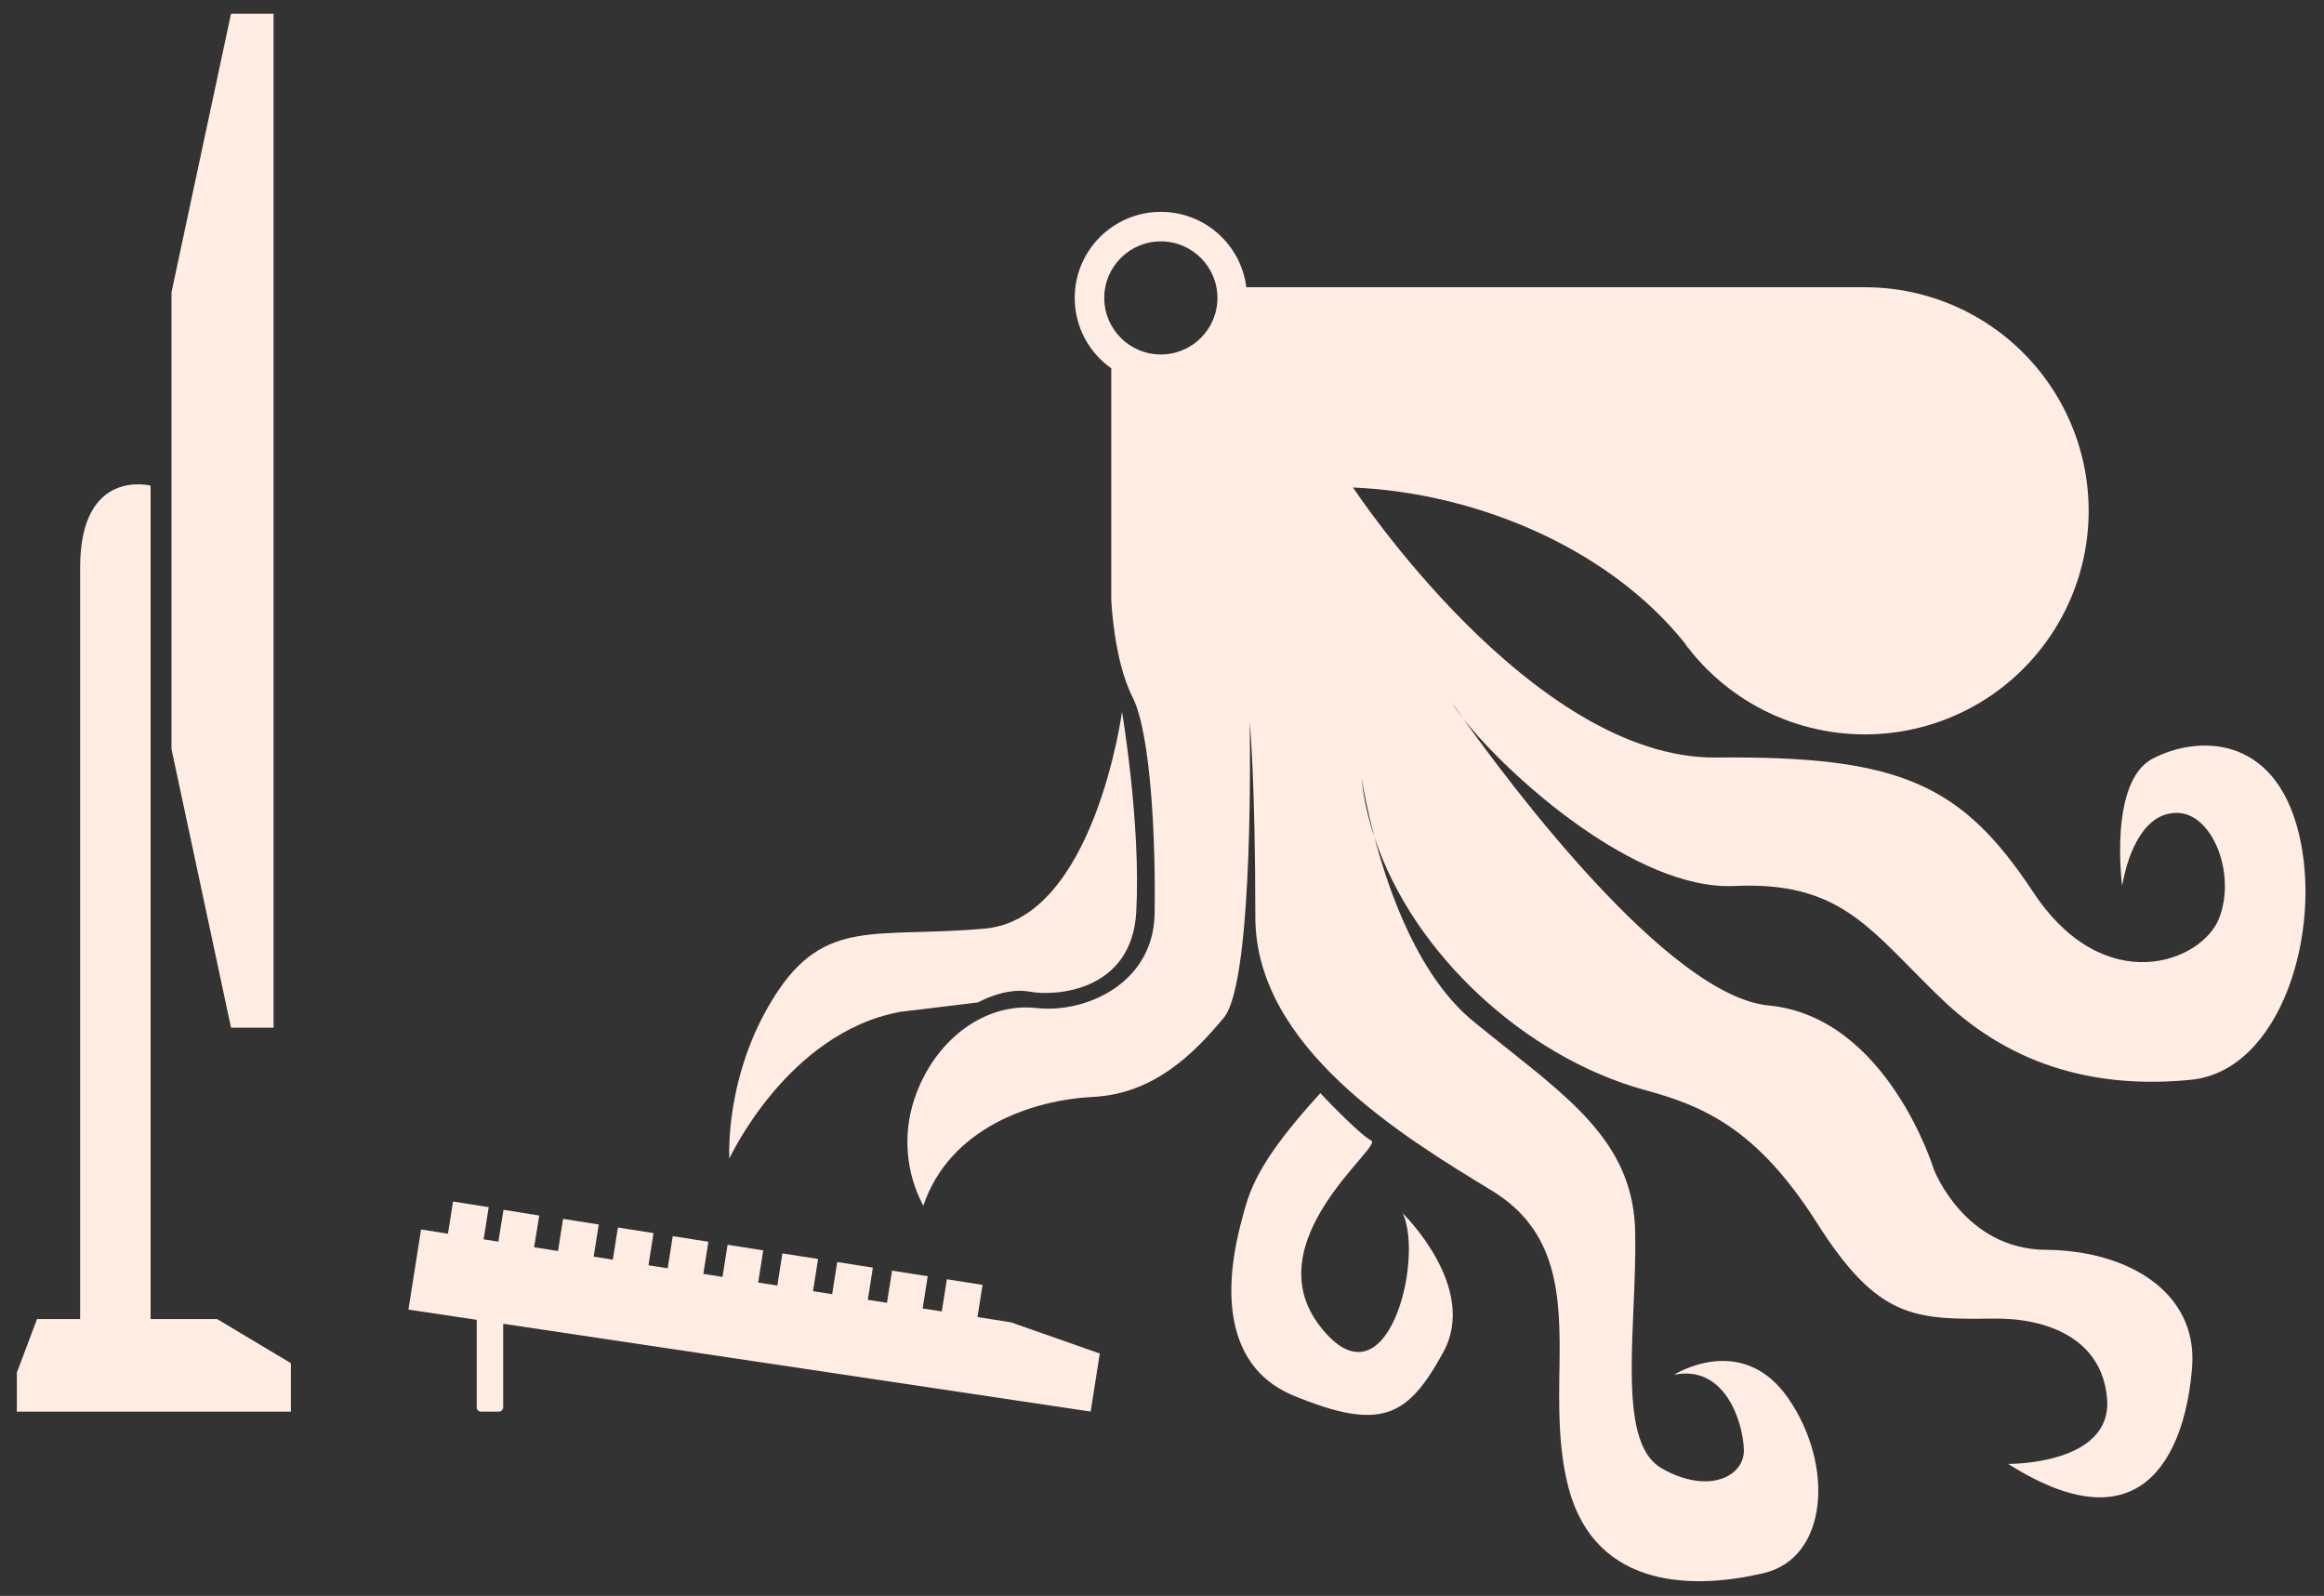 <svg width="83" height="57" viewBox="0 0 83 57" fill="none" xmlns="http://www.w3.org/2000/svg">
<rect x="0" y="0" width="83" height="57" fill="#333333" stroke="none"/>
<path fill-rule="evenodd" clip-rule="evenodd" d="M9.77 0.49V36.706H8.251L6.125 26.756V10.439L8.251 0.49H9.77Z" fill="#FFEDE3"/>
<path fill-rule="evenodd" clip-rule="evenodd" d="M5.378 47.114V17.346C5.378 17.346 2.862 16.687 2.862 20.267V47.114H1.322L0.602 49.026V50.419H10.388V48.688L7.756 47.114H5.378Z" fill="#FFEDE3"/>
<path d="M47.154 39.045C47.154 39.045 48.554 40.528 48.977 40.74C49.399 40.952 44.783 44.348 47.154 47.384C49.524 50.42 50.874 44.989 50.098 43.336C50.098 43.336 52.813 45.974 51.55 48.289C50.286 50.605 49.339 51.144 46.201 49.848C43.063 48.551 44.082 44.59 44.345 43.591C44.607 42.591 44.834 41.582 47.154 39.045Z" fill="#FFEDE3"/>
<path d="M26.048 41.38C26.048 41.38 28.118 36.887 32.145 36.141L34.934 35.802C34.934 35.802 35.891 35.252 36.779 35.42C37.667 35.589 40.427 35.431 40.581 32.564C40.751 29.427 40.072 25.425 40.072 25.425C40.072 25.425 39.077 32.811 35.179 33.166C31.281 33.52 29.465 32.742 27.665 35.577C25.864 38.412 26.048 41.38 26.048 41.38Z" fill="#FFEDE3"/>
<path d="M48.624 27.767C48.624 27.754 48.624 27.738 48.618 27.725L48.624 27.767Z" fill="#FFEDE3"/>
<path fill-rule="evenodd" clip-rule="evenodd" d="M48.699 27.765C48.699 27.766 48.699 27.767 48.699 27.767H48.549C48.549 27.764 48.549 27.761 48.549 27.759C48.548 27.756 48.548 27.755 48.548 27.754C48.548 27.753 48.548 27.752 48.548 27.752C48.548 27.752 48.548 27.753 48.548 27.753C48.548 27.753 48.549 27.755 48.55 27.757L48.686 27.693C48.699 27.722 48.699 27.754 48.699 27.765Z" fill="#FFEDE3"/>
<path d="M51.851 25.091C51.845 25.084 51.84 25.076 51.836 25.067L51.851 25.091Z" fill="#FFEDE3"/>
<path fill-rule="evenodd" clip-rule="evenodd" d="M51.903 25.034C51.905 25.038 51.907 25.041 51.909 25.044L51.793 25.139C51.783 25.127 51.775 25.114 51.768 25.101L51.903 25.034Z" fill="#FFEDE3"/>
<path d="M48.624 27.768C48.624 27.754 48.624 27.738 48.618 27.725C48.618 27.699 48.613 27.686 48.613 27.686" fill="#FFEDE3"/>
<path fill-rule="evenodd" clip-rule="evenodd" d="M48.693 27.712C48.692 27.7 48.691 27.69 48.689 27.682C48.688 27.676 48.687 27.671 48.686 27.668C48.685 27.666 48.685 27.664 48.684 27.663L48.684 27.661L48.683 27.66L48.683 27.66L48.683 27.659C48.683 27.659 48.683 27.659 48.613 27.686C48.542 27.712 48.542 27.712 48.542 27.712L48.542 27.712L48.542 27.711L48.542 27.711L48.542 27.71L48.541 27.709C48.541 27.709 48.541 27.709 48.541 27.709C48.541 27.709 48.542 27.709 48.542 27.71C48.542 27.712 48.543 27.717 48.543 27.725V27.742L48.548 27.754C48.548 27.755 48.549 27.757 48.549 27.759C48.549 27.762 48.549 27.764 48.549 27.768H48.699C48.699 27.767 48.699 27.766 48.699 27.765C48.699 27.756 48.699 27.735 48.693 27.712Z" fill="#FFEDE3"/>
<path d="M51.851 25.091C51.845 25.084 51.84 25.076 51.836 25.067C51.834 25.065 51.833 25.062 51.831 25.06" fill="#FFEDE3"/>
<path fill-rule="evenodd" clip-rule="evenodd" d="M51.903 25.035C51.899 25.025 51.893 25.017 51.886 25.009L51.775 25.11C51.772 25.107 51.77 25.104 51.768 25.101C51.768 25.1 51.768 25.1 51.768 25.099L51.768 25.101C51.775 25.114 51.783 25.127 51.793 25.139L51.909 25.044C51.907 25.041 51.905 25.038 51.903 25.035Z" fill="#FFEDE3"/>
<path fill-rule="evenodd" clip-rule="evenodd" d="M17.454 43.116L16.18 42.915L15.999 44.064L15.038 43.913L14.587 46.775L17.026 47.14V50.267C17.026 50.351 17.094 50.419 17.177 50.419H17.819C17.903 50.419 17.971 50.351 17.971 50.267V47.281L38.952 50.417L39.278 48.344L36.104 47.229L34.91 47.041L35.091 45.892L33.817 45.691L33.636 46.84L32.952 46.733L33.133 45.584L31.859 45.383L31.678 46.532L30.993 46.425L31.174 45.276L29.901 45.076L29.72 46.224L29.036 46.116L29.217 44.967L27.943 44.767L27.762 45.916L27.078 45.808L27.259 44.66L25.985 44.459L25.804 45.608L25.119 45.5L25.3 44.351L24.027 44.151L23.846 45.299L23.16 45.192L23.341 44.043L22.068 43.842L21.887 44.991L21.203 44.883L21.384 43.735L20.11 43.534L19.929 44.683L19.076 44.549L19.259 43.416L17.983 43.21L17.799 44.348L17.273 44.265L17.454 43.116Z" fill="#FFEDE3"/>
<path d="M60.478 23.371C60.079 22.827 60.041 22.863 60.478 23.371V23.371Z" fill="#FFEDE3"/>
<path d="M60.495 23.395C60.49 23.387 60.484 23.379 60.478 23.372L60.495 23.395Z" fill="#FFEDE3"/>
<path fill-rule="evenodd" clip-rule="evenodd" d="M44.511 10.259C44.323 8.741 43.028 7.567 41.459 7.567C39.76 7.567 38.383 8.943 38.383 10.641C38.383 11.68 38.898 12.599 39.688 13.155L39.688 21.413C39.688 21.413 39.772 23.57 40.447 24.896C41.121 26.222 41.28 30.201 41.235 32.653C41.19 35.105 38.803 36.204 37.005 36.003C35.206 35.802 33.383 37.104 32.661 39.241C32.45 39.867 32.369 40.528 32.423 41.186C32.477 41.843 32.665 42.483 32.976 43.065C33.919 40.278 36.87 39.29 39.03 39.179C41.19 39.069 42.607 37.674 43.709 36.348C44.811 35.022 44.632 25.769 44.632 25.769C44.632 25.769 44.833 27.852 44.833 32.745C44.833 37.389 50.059 40.568 53.277 42.524C55.63 43.955 55.738 46.229 55.696 48.796C55.673 50.212 55.649 51.694 56.005 53.082C56.983 56.895 60.697 56.729 62.992 56.187C65.287 55.645 65.52 52.34 63.868 49.946C62.215 47.553 59.785 49.103 59.785 49.103C61.607 48.731 62.246 50.785 62.281 51.766C62.316 52.748 61.002 53.391 59.347 52.445C58.123 51.745 58.227 49.331 58.338 46.744C58.377 45.832 58.417 44.899 58.4 44.011C58.344 41.038 56.382 39.479 53.796 37.424C53.419 37.125 53.03 36.815 52.631 36.489C50.698 34.915 49.628 31.951 49.086 29.898C50.479 34.115 54.534 37.779 58.74 38.931C60.793 39.492 62.724 40.268 64.891 43.68C67.057 47.092 68.348 47.136 71.195 47.096C73.079 47.069 75.07 47.788 75.252 49.948C75.454 52.331 71.721 52.286 71.721 52.286C76.783 55.501 78.088 51.497 78.29 48.823C78.491 46.149 75.993 44.662 73.069 44.64C70.145 44.619 69.064 41.763 69.064 41.763C69.064 41.763 67.401 36.32 63.171 35.913C59.555 35.574 53.831 27.876 52.248 25.654C53.861 27.714 58.426 31.804 61.934 31.645C65.195 31.493 66.419 32.734 68.24 34.582C68.591 34.939 68.965 35.318 69.38 35.714C71.946 38.164 75.027 38.885 78.245 38.567C81.462 38.25 82.97 33.256 82.092 29.73C81.214 26.203 78.448 26.269 76.873 27.101C75.297 27.934 75.792 31.643 75.792 31.643C75.997 30.432 76.597 28.968 77.814 29.037C79.032 29.106 79.865 31.217 79.257 32.791C78.648 34.365 75.162 35.713 72.618 31.869C70.075 28.025 67.891 26.988 61.301 27.057C54.712 27.127 48.322 17.412 48.322 17.412C52.824 17.603 57.776 19.681 60.478 23.371C61.34 24.401 62.449 25.197 63.701 25.685C64.954 26.173 66.309 26.337 67.641 26.163C68.974 25.989 70.241 25.482 71.326 24.688C72.41 23.894 73.277 22.84 73.845 21.623C74.414 20.406 74.666 19.065 74.578 17.725C74.491 16.384 74.066 15.088 73.344 13.955C72.622 12.822 71.626 11.889 70.448 11.243C69.269 10.597 67.947 10.259 66.603 10.259H44.511ZM52.248 25.654C52.104 25.474 51.971 25.285 51.851 25.089L51.856 25.096C51.911 25.175 52.044 25.368 52.248 25.654ZM48.626 27.769C48.698 28.493 48.853 29.207 49.086 29.898C48.805 28.841 48.668 28.025 48.626 27.769ZM43.48 10.641C43.48 11.757 42.575 12.661 41.459 12.661C40.343 12.661 39.438 11.757 39.438 10.641C39.438 9.526 40.343 8.621 41.459 8.621C42.575 8.621 43.48 9.526 43.48 10.641Z" fill="#FFEDE3"/>
</svg>
